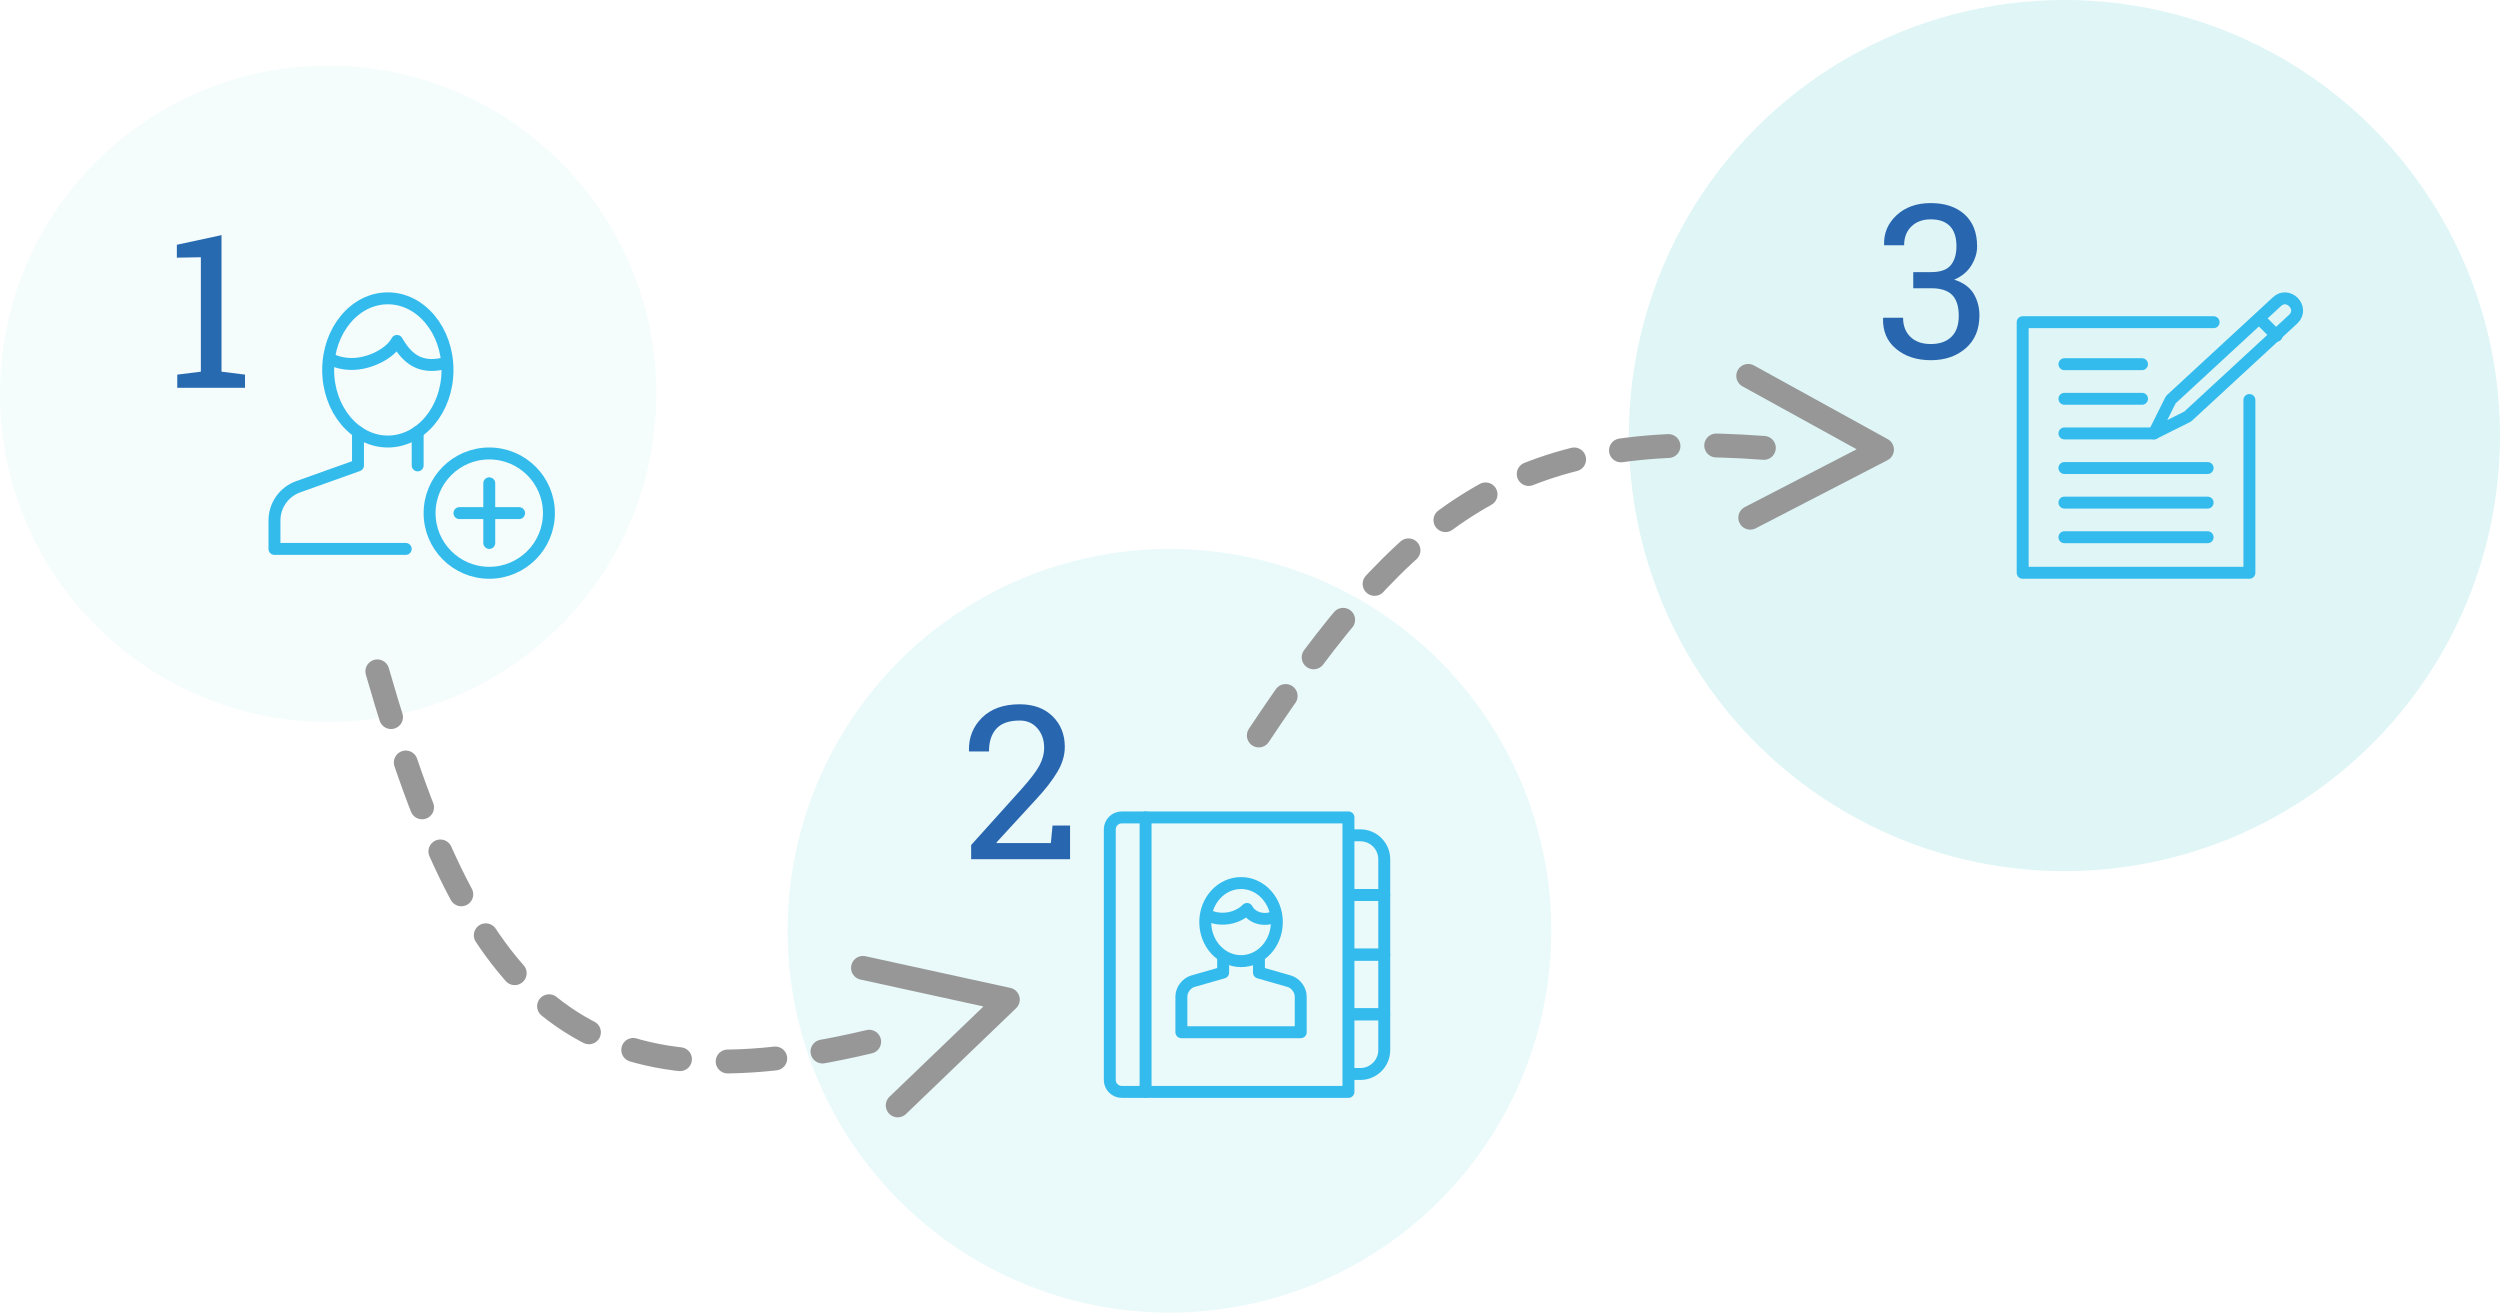 <?xml version="1.0" encoding="UTF-8"?> <svg xmlns="http://www.w3.org/2000/svg" xmlns:xlink="http://www.w3.org/1999/xlink" width="419px" height="220px" viewBox="0 0 419 220" version="1.1"><title>Group 3</title><g id="Page-1" stroke="none" stroke-width="1" fill="none" fill-rule="evenodd"><g id="Artboard" transform="translate(-810, -189)"><g id="Group-3" transform="translate(810, 189)"><circle id="Oval-Copy" fill-opacity="0.15" fill="#29BEC6" cx="346" cy="73" r="73"></circle><polygon id="1" fill="#2866AF" fill-rule="nonzero" points="41.064 65 41.064 62.785 37.127 62.293 37.127 39.406 29.639 41.023 29.639 43.186 33.664 43.115 33.664 62.293 29.709 62.785 29.709 65"></polygon><path d="M92,86 C92,91.524 87.524,96 82,96 C76.476,96 72,91.524 72,86 C72,80.476 76.476,76 82,76 C87.524,76 92,80.476 92,86 Z" id="Stroke-1" stroke="#33BBED" stroke-width="2" stroke-linejoin="round"></path><line x1="82" y1="81" x2="82" y2="91" id="Stroke-3" stroke="#33BBED" stroke-width="2" stroke-linecap="round" stroke-linejoin="round"></line><line x1="87" y1="86" x2="77" y2="86" id="Stroke-5" stroke="#33BBED" stroke-width="2" stroke-linecap="round" stroke-linejoin="round"></line><line x1="70" y1="78" x2="70" y2="72.392" id="Stroke-7" stroke="#33BBED" stroke-width="2" stroke-linecap="round" stroke-linejoin="round"></line><path d="M60,72.392 L60,78 L49.982,81.578 C47.594,82.432 46,84.694 46,87.228 L46,92 L68,92" id="Stroke-9" stroke="#33BBED" stroke-width="2" stroke-linecap="round" stroke-linejoin="round"></path><circle id="Oval-Copy-2" fill-opacity="0.1" fill="#29BEC6" cx="196" cy="156" r="64"></circle><circle id="Oval" fill-opacity="0.05" fill="#29BEC6" cx="55" cy="66" r="55"></circle><path d="M75,62 C75,68.626 70.522,74 65,74 C59.476,74 55,68.626 55,62 C55,55.374 59.476,50 65,50 C70.522,50 75,55.374 75,62 Z" id="Stroke-11" stroke="#33BBED" stroke-width="2" stroke-linejoin="round"></path><path d="M74.906,60.906 C74.57,60.948 74.338,60.934 74,61 C70.594,61.656 68.406,60.422 66.532,57.14 C65.406,59.296 61.888,61 59,61 C57.578,61 56.354,60.708 55.128,60.068" id="Stroke-13" stroke="#33BBED" stroke-width="2" stroke-linejoin="round"></path><path d="M179.341,144 L179.341,138.357 L176.405,138.357 L176.124,141.293 L167.036,141.293 L167.001,141.205 L173.733,133.875 C175.233,132.258 176.396,130.752 177.223,129.357 C178.049,127.963 178.462,126.568 178.462,125.174 C178.462,123.1 177.779,121.392 176.414,120.05 C175.049,118.708 173.212,118.037 170.903,118.037 C168.208,118.037 166.102,118.787 164.584,120.287 C163.066,121.787 162.337,123.639 162.396,125.842 L162.396,125.842 L162.431,125.947 L165.753,125.947 C165.753,124.295 166.169,123.018 167.001,122.115 C167.833,121.213 169.134,120.762 170.903,120.762 C172.134,120.762 173.124,121.198 173.874,122.071 C174.624,122.944 174.999,124.02 174.999,125.297 C174.999,126.328 174.732,127.336 174.199,128.32 C173.666,129.305 172.649,130.635 171.149,132.311 L171.149,132.311 L162.765,141.627 L162.765,144 L179.341,144 Z" id="2" fill="#2866AF" fill-rule="nonzero"></path><polygon id="Stroke-1" stroke="#33BBED" stroke-width="2" stroke-linecap="round" stroke-linejoin="round" points="192 183 226 183 226 137 192 137"></polygon><path d="M192,137 L188,137 C186.9,137 186,137.9 186,139 L186,181 C186,182.1 186.9,183 188,183 L192,183" id="Stroke-3" stroke="#33BBED" stroke-width="2" stroke-linecap="round" stroke-linejoin="round"></path><path d="M211,160 L211,163 L216.076,164.452 C217.134,164.754 218,165.9 218,167 L218,173 L198,173 L198,167 C198,165.9 198.866,164.754 199.922,164.452 L205,163 L205,160" id="Stroke-4" stroke="#33BBED" stroke-width="2" stroke-linejoin="round"></path><path d="M214,154.541 C214,158.157 211.312,161.085 208,161.085 C204.686,161.085 202,158.157 202,154.541 C202,150.929 204.686,147.999 208,147.999 C211.312,147.999 214,150.929 214,154.541 Z" id="Stroke-5" stroke="#33BBED" stroke-width="2" stroke-linejoin="round"></path><path d="M213.937,153.352 C212.937,154.352 210.077,154.348 208.999,152.342 C206.999,154.342 203.749,154.342 202.131,153.2" id="Stroke-6" stroke="#33BBED" stroke-width="2" stroke-linejoin="round"></path><path d="M226,140 L228,140 C230.2,140 232,141.8 232,144 L232,150 L226,150" id="Stroke-7" stroke="#33BBED" stroke-width="2" stroke-linejoin="round"></path><polyline id="Stroke-8" stroke="#33BBED" stroke-width="2" stroke-linejoin="round" points="226 150 232 150 232 160 226 160"></polyline><polyline id="Stroke-9" stroke="#33BBED" stroke-width="2" stroke-linejoin="round" points="226 160 232 160 232 170 226 170"></polyline><path d="M226,170 L232,170 L232,176 C232,178.2 230.2,180 228,180 L226,180" id="Stroke-10" stroke="#33BBED" stroke-width="2" stroke-linejoin="round"></path><path d="M323.596,60.369 C325.975,60.369 327.929,59.701 329.458,58.365 C330.987,57.029 331.752,55.195 331.752,52.863 C331.752,51.527 331.433,50.32 330.794,49.242 C330.155,48.164 329.068,47.373 327.533,46.869 C328.811,46.318 329.769,45.519 330.407,44.47 C331.046,43.421 331.365,42.369 331.365,41.314 C331.365,38.982 330.662,37.187 329.256,35.927 C327.85,34.667 325.963,34.037 323.596,34.037 C321.24,34.037 319.333,34.714 317.874,36.067 C316.415,37.421 315.715,39.064 315.773,40.998 L315.773,40.998 L315.809,41.104 L319.131,41.104 C319.131,39.791 319.538,38.739 320.353,37.948 C321.167,37.157 322.248,36.762 323.596,36.762 C325.014,36.762 326.086,37.143 326.812,37.904 C327.539,38.666 327.902,39.779 327.902,41.244 C327.902,42.615 327.583,43.685 326.944,44.452 C326.306,45.22 325.219,45.604 323.684,45.604 L323.684,45.604 L320.66,45.604 L320.66,48.311 L323.684,48.311 C325.277,48.311 326.443,48.686 327.182,49.436 C327.92,50.186 328.289,51.352 328.289,52.934 C328.289,54.492 327.873,55.67 327.041,56.467 C326.209,57.264 325.061,57.662 323.596,57.662 C322.154,57.662 321.021,57.264 320.194,56.467 C319.368,55.67 318.955,54.598 318.955,53.25 L318.955,53.25 L315.65,53.25 L315.598,53.355 C315.539,55.512 316.271,57.22 317.795,58.479 C319.318,59.739 321.252,60.369 323.596,60.369 Z" id="3" fill="#2866AF" fill-rule="nonzero"></path><polyline id="Stroke-1" stroke="#33BBED" stroke-width="2" stroke-linecap="round" stroke-linejoin="round" points="377 67.04 377 96 339 96 339 54 371 54"></polyline><path d="M366.657,69.811 L361.001,72.639 L363.829,66.981 L381.557,50.615 C383.427,48.743 386.257,51.571 384.387,53.443 L366.657,69.811 Z" id="Stroke-3" stroke="#33BBED" stroke-width="2" stroke-linecap="round" stroke-linejoin="round"></path><line x1="378.73" y1="53.442" x2="381.556" y2="56.272" id="Stroke-5" stroke="#33BBED" stroke-width="2" stroke-linecap="round" stroke-linejoin="round"></line><line x1="359.001" y1="61.039" x2="345.999" y2="61.039" id="Stroke-7" stroke="#33BBED" stroke-width="2" stroke-linecap="round" stroke-linejoin="round"></line><line x1="359.001" y1="66.839" x2="345.999" y2="66.839" id="Stroke-9" stroke="#33BBED" stroke-width="2" stroke-linecap="round" stroke-linejoin="round"></line><line x1="361.001" y1="72.639" x2="345.999" y2="72.639" id="Stroke-11" stroke="#33BBED" stroke-width="2" stroke-linecap="round" stroke-linejoin="round"></line><line x1="369.997" y1="78.439" x2="345.997" y2="78.439" id="Stroke-13" stroke="#33BBED" stroke-width="2" stroke-linecap="round" stroke-linejoin="round"></line><line x1="369.997" y1="84.238" x2="345.997" y2="84.238" id="Stroke-15" stroke="#33BBED" stroke-width="2" stroke-linecap="round" stroke-linejoin="round"></line><line x1="369.997" y1="90.038" x2="345.997" y2="90.038" id="Stroke-17" stroke="#33BBED" stroke-width="2" stroke-linecap="round" stroke-linejoin="round"></line><path d="M152,147.19 C111.559,114.011 87.414,125.068 47,171" id="Path-3" stroke="#979797" stroke-width="4" stroke-linecap="round" stroke-linejoin="round" stroke-dasharray="8,8" transform="translate(99.5, 149.5) scale(1, -1) rotate(-26) translate(-99.5, -149.5) "></path><path d="M299.639,93.141 C262.279,74.623 239.973,80.795 202.639,106.431" id="Path-3-Copy" stroke="#979797" stroke-width="4" stroke-linecap="round" stroke-linejoin="round" stroke-dasharray="8,8" transform="translate(251.139, 94.431) rotate(-22) translate(-251.139, -94.431) "></path><polyline id="Path" stroke="#979797" stroke-width="4" stroke-linecap="round" stroke-linejoin="round" transform="translate(158.21, 170.884) scale(1, -1) rotate(15) translate(-158.21, -170.884) " points="147.342 182.767 169.42 171.353 147 159"></polyline><polyline id="Path-Copy" stroke="#979797" stroke-width="4" stroke-linecap="round" stroke-linejoin="round" points="293.342 86.767 315.42 75.353 293 63"></polyline></g></g></g></svg> 